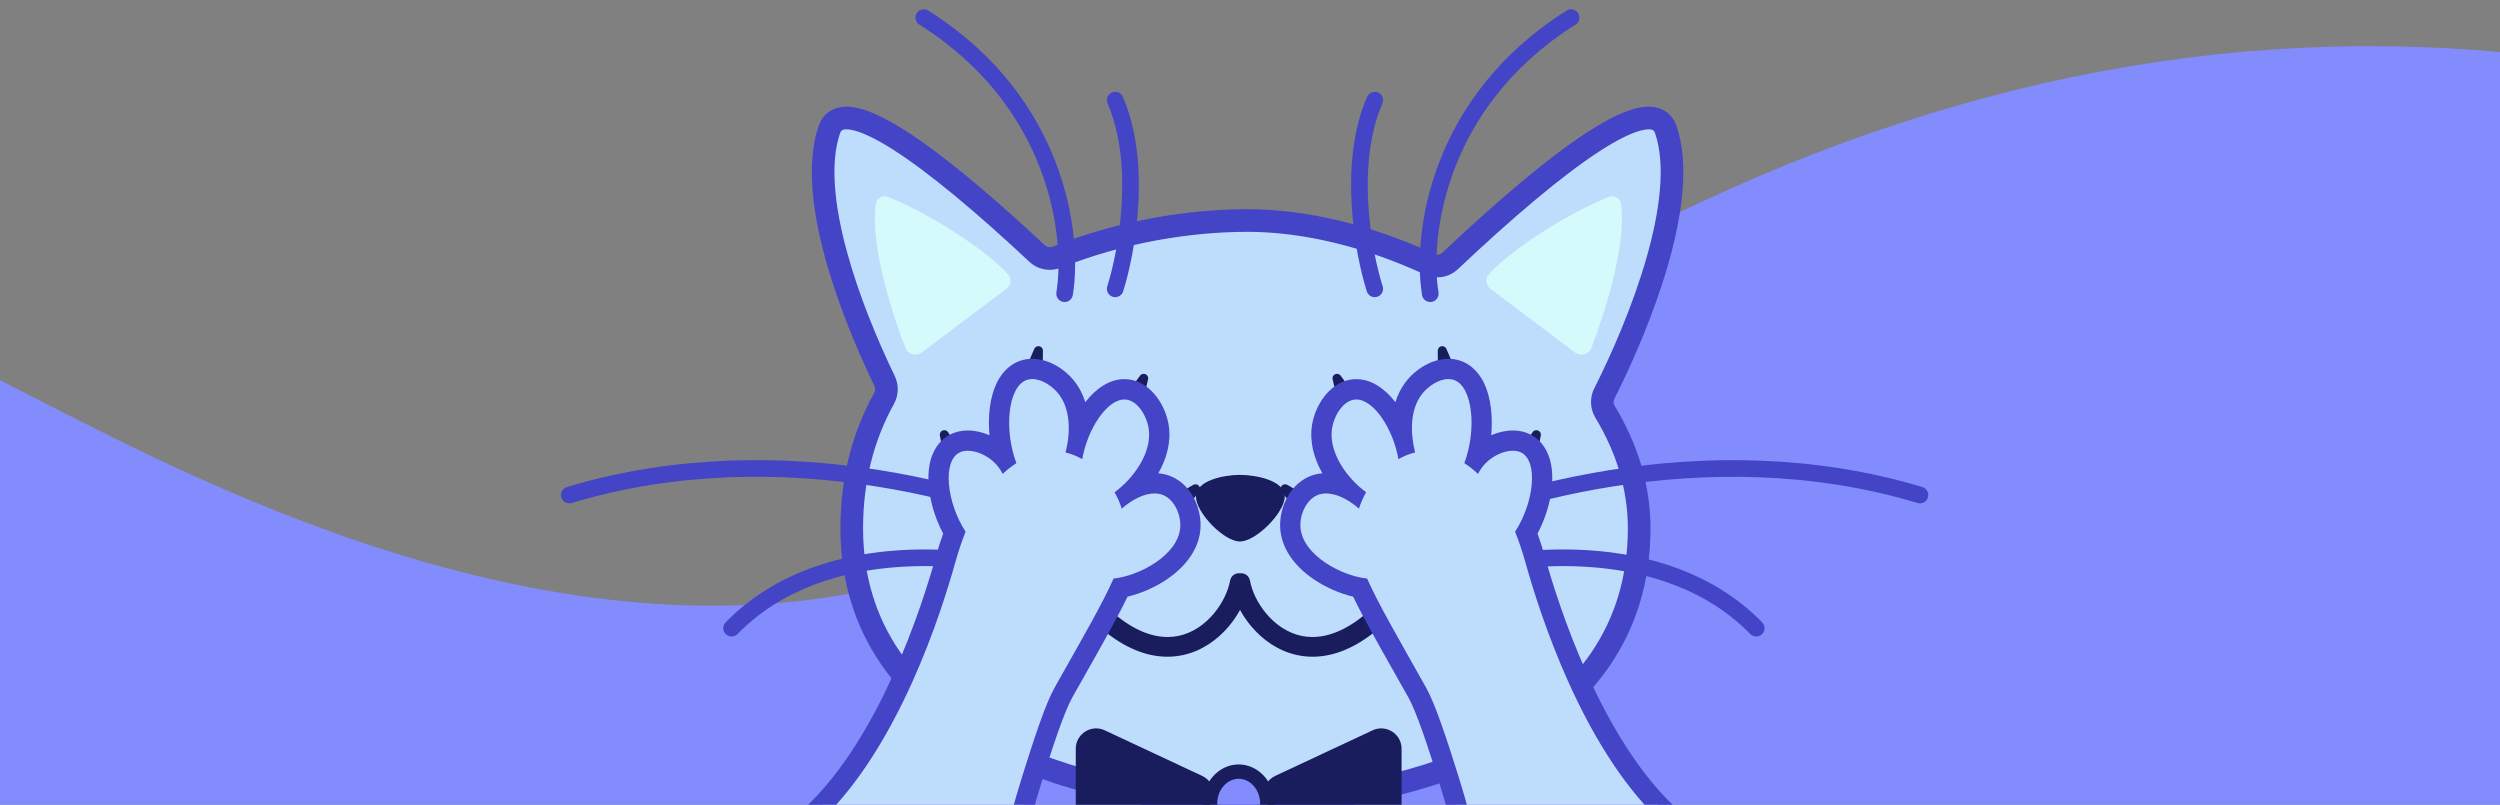 <svg width="379" height="122" viewBox="0 0 379 122" fill="none" xmlns="http://www.w3.org/2000/svg">
<rect x="0" y="0" width="379" height="122" fill="#808080" stroke="none"/>
<path fill-rule="evenodd" clip-rule="evenodd" d="M-16 49.466L7.167 61.303C30.333 73.14 76.667 96.814 123 90.896C169.333 84.977 215.667 49.466 262 28.751C308.333 8.036 354.667 2.117 401 10.995C447.333 19.873 493.667 43.547 516.833 55.384L540 67.221V156H516.833C493.667 156 447.333 156 401 156C354.667 156 308.333 156 262 156C215.667 156 169.333 156 123 156C76.667 156 30.333 156 7.167 156H-16V49.466Z" fill="#828CFC"/>
<path fill-rule="evenodd" clip-rule="evenodd" d="M134.013 60.42C134.467 59.597 134.514 58.608 134.105 57.762C128.865 46.928 122.347 29.647 125.707 19.704C127.769 13.601 141.446 23.667 157.238 38.442C158.038 39.19 159.203 39.394 160.219 38.988C169.754 35.179 180.109 33.429 189.155 33.429C197.821 33.429 207.609 35.819 216.699 40.055C217.745 40.543 218.989 40.358 219.829 39.565C236.122 24.183 250.441 13.448 252.554 19.704C256.12 30.255 248.563 49.066 243.213 59.671C242.765 60.56 242.826 61.612 243.341 62.464C246.588 67.841 248.498 73.77 248.498 80.081C248.498 111.389 214.162 121.587 189.155 121.587C164.148 121.587 129.125 111.296 129.125 80.081C129.125 72.527 130.93 65.999 134.013 60.42Z" fill="#BEDCFC"/>
<path d="M125.707 19.704L124.082 19.154L125.707 19.704ZM252.554 19.704L250.93 20.253V20.253L252.554 19.704ZM216.699 40.055L217.423 38.501L216.699 40.055ZM219.829 39.565L218.652 38.318L219.829 39.565ZM157.238 38.442L158.41 37.19L157.238 38.442ZM243.213 59.671L241.682 58.899L243.213 59.671ZM243.341 62.464L244.809 61.577L243.341 62.464ZM134.105 57.762L135.649 57.015L134.105 57.762ZM134.013 60.42L132.512 59.59L134.013 60.42ZM124.082 19.154C122.23 24.637 123.145 31.87 125.025 38.845C126.927 45.901 129.913 53.034 132.561 58.508L135.649 57.015C133.057 51.655 130.164 44.732 128.337 37.953C126.488 31.093 125.824 24.714 127.332 20.253L124.082 19.154ZM158.41 37.19C150.499 29.788 143.036 23.487 137.245 19.797C134.384 17.974 131.748 16.667 129.577 16.29C128.475 16.098 127.319 16.114 126.283 16.595C125.189 17.104 124.465 18.022 124.082 19.154L127.332 20.253C127.465 19.86 127.619 19.757 127.729 19.706C127.898 19.628 128.272 19.544 128.989 19.669C130.456 19.924 132.612 20.913 135.402 22.69C140.913 26.201 148.185 32.321 156.066 39.694L158.41 37.19ZM189.155 31.714C179.906 31.714 169.333 33.501 159.583 37.395L160.856 40.581C170.175 36.858 180.313 35.144 189.155 35.144V31.714ZM217.423 38.501C208.148 34.178 198.114 31.714 189.155 31.714V35.144C197.529 35.144 207.069 37.46 215.974 41.61L217.423 38.501ZM254.179 19.154C253.786 17.99 253.034 17.058 251.9 16.56C250.834 16.091 249.646 16.102 248.514 16.321C246.277 16.754 243.548 18.148 240.574 20.082C234.558 23.995 226.813 30.613 218.652 38.318L221.006 40.812C229.138 33.135 236.699 26.694 242.444 22.958C245.35 21.068 247.615 19.989 249.167 19.689C249.929 19.541 250.334 19.619 250.519 19.7C250.637 19.752 250.795 19.853 250.93 20.253L254.179 19.154ZM244.745 60.444C247.45 55.082 250.724 47.624 252.876 40.141C255.001 32.749 256.142 24.963 254.179 19.154L250.93 20.253C252.532 24.995 251.678 31.89 249.579 39.193C247.506 46.405 244.327 53.656 241.682 58.899L244.745 60.444ZM250.214 80.081C250.214 73.412 248.192 67.179 244.809 61.577L241.872 63.351C244.984 68.502 246.783 74.128 246.783 80.081H250.214ZM189.155 123.302C201.844 123.302 216.992 120.722 229.033 114.076C241.145 107.391 250.214 96.509 250.214 80.081H246.783C246.783 94.96 238.684 104.831 227.375 111.073C215.997 117.353 201.472 119.872 189.155 119.872V123.302ZM127.41 80.081C127.41 96.481 136.67 107.359 148.941 114.046C161.149 120.698 176.464 123.302 189.155 123.302V119.872C176.839 119.872 162.138 117.33 150.583 111.034C139.091 104.772 130.84 94.896 130.84 80.081H127.41ZM132.512 59.59C129.286 65.428 127.41 72.242 127.41 80.081H130.84C130.84 72.812 132.574 66.57 135.514 61.249L132.512 59.59ZM215.974 41.61C217.641 42.387 219.642 42.1 221.006 40.812L218.652 38.318C218.337 38.615 217.85 38.7 217.423 38.501L215.974 41.61ZM156.066 39.694C157.365 40.91 159.239 41.227 160.856 40.581L159.583 37.395C159.167 37.562 158.71 37.47 158.41 37.19L156.066 39.694ZM241.682 58.899C240.955 60.34 241.067 62.018 241.872 63.351L244.809 61.577C244.585 61.206 244.575 60.781 244.745 60.444L241.682 58.899ZM132.561 58.508C132.716 58.828 132.711 59.23 132.512 59.59L135.514 61.249C136.224 59.964 136.313 58.388 135.649 57.015L132.561 58.508Z" fill="#4344C6"/>
<path d="M164.65 82.194C152.136 75.709 118.947 65.2 86.305 75.043" stroke="#4344C6" stroke-width="2.524" stroke-linecap="round"/>
<path d="M159.179 87.452C148.944 84.052 124.96 80.848 110.91 95.234" stroke="#4344C6" stroke-width="2.524" stroke-linecap="round"/>
<path d="M212.717 82.194C225.231 75.709 258.42 65.2 291.062 75.043" stroke="#4344C6" stroke-width="2.524" stroke-linecap="round"/>
<path d="M217.973 87.452C228.209 84.052 252.193 80.848 266.242 95.234" stroke="#4344C6" stroke-width="2.524" stroke-linecap="round"/>
<path d="M161.395 44.522C162.797 35.933 160.49 15.539 140.047 2.667" stroke="#4344C6" stroke-width="2.524" stroke-linecap="round"/>
<path d="M216.828 44.522C215.426 35.933 217.732 15.539 238.176 2.667" stroke="#4344C6" stroke-width="2.524" stroke-linecap="round"/>
<path d="M169.066 43.786C170.819 38.282 173.273 24.857 169.066 15.182" stroke="#4344C6" stroke-width="2.524" stroke-linecap="round"/>
<path d="M208.41 43.786C206.657 38.282 204.204 24.857 208.41 15.182" stroke="#4344C6" stroke-width="2.524" stroke-linecap="round"/>
<path d="M194.765 75.275C194.765 77.714 190.404 82.089 187.972 82.089C185.54 82.089 181.305 77.714 181.305 75.275C181.305 72.835 185.54 71.993 187.972 71.993C190.404 71.993 194.765 72.835 194.765 75.275Z" fill="#191D5D"/>
<path d="M139.766 53.425L152.54 43.802C153.256 43.262 153.426 42.257 152.824 41.592C148.872 37.23 139.37 31.644 134.601 29.852C133.771 29.54 132.896 30.038 132.773 30.916C131.882 37.267 135.337 47.728 137.246 52.725C137.637 53.747 138.892 54.084 139.766 53.425Z" fill="#D5FAFC"/>
<path d="M238.745 53.425L225.972 43.802C225.255 43.262 225.086 42.257 225.688 41.592C229.64 37.23 239.142 31.644 243.911 29.852C244.741 29.54 245.616 30.038 245.739 30.916C246.629 37.267 243.175 47.728 241.266 52.725C240.875 53.747 239.62 54.084 238.745 53.425Z" fill="#D5FAFC"/>
<path fill-rule="evenodd" clip-rule="evenodd" d="M187.849 88.052C187.737 88.035 187.632 88.112 187.612 88.224C187.299 89.969 186.365 91.994 184.918 93.728C183.417 95.527 181.383 96.991 178.951 97.514C174.15 98.548 167.566 95.942 160.259 84.296C160.198 84.2 160.07 84.167 159.973 84.227L159.74 84.373C159.644 84.433 159.616 84.562 159.676 84.659C167.032 96.383 173.857 99.313 179.096 98.185C181.71 97.622 183.87 96.055 185.445 94.167C186.48 92.927 187.271 91.538 187.775 90.185C187.846 89.995 188.134 89.995 188.204 90.185C188.709 91.538 189.499 92.927 190.534 94.167C192.109 96.055 194.27 97.622 196.884 98.185C202.122 99.313 208.947 96.383 216.303 84.659C216.363 84.562 216.335 84.433 216.239 84.373L216.006 84.227C215.909 84.167 215.781 84.2 215.72 84.296C208.413 95.942 201.83 98.548 197.028 97.514C194.597 96.991 192.562 95.527 191.061 93.728C189.614 91.994 188.681 89.969 188.367 88.224C188.347 88.112 188.242 88.035 188.13 88.052L188.021 88.069C188 88.072 187.979 88.072 187.958 88.069L187.849 88.052Z" fill="#191D5D"/>
<path d="M184.918 93.728L185.8 94.463L184.918 93.728ZM178.951 97.514L178.71 96.392L178.951 97.514ZM179.096 98.185L179.337 99.307L179.096 98.185ZM185.445 94.167L184.564 93.432L184.564 93.432L185.445 94.167ZM190.534 94.167L191.415 93.432V93.432L190.534 94.167ZM196.884 98.185L196.642 99.307L196.884 98.185ZM197.028 97.514L197.27 96.392L197.028 97.514ZM191.061 93.728L191.942 92.993L191.061 93.728ZM216.006 84.227L216.613 83.253L216.006 84.227ZM215.72 84.296L214.748 83.686L215.72 84.296ZM216.303 84.659L217.275 85.269L216.303 84.659ZM216.239 84.373L215.632 85.347L216.239 84.373ZM187.775 90.185L186.699 89.784L187.775 90.185ZM188.204 90.185L189.28 89.784L188.204 90.185ZM188.021 88.069L188.195 89.204L188.021 88.069ZM187.958 88.069L187.784 89.204L187.958 88.069ZM188.367 88.224L189.497 88.021L188.367 88.224ZM160.259 84.296L161.231 83.686L160.259 84.296ZM187.612 88.224L186.482 88.021L187.612 88.224ZM185.8 94.463C187.361 92.592 188.39 90.387 188.742 88.427L186.482 88.021C186.207 89.551 185.369 91.396 184.037 92.993L185.8 94.463ZM179.193 98.636C181.93 98.047 184.175 96.411 185.8 94.463L184.037 92.993C182.66 94.644 180.835 95.934 178.71 96.392L179.193 98.636ZM159.286 84.906C166.674 96.68 173.661 99.827 179.193 98.636L178.71 96.392C174.638 97.269 168.459 95.204 161.231 83.686L159.286 84.906ZM160.347 85.347L160.58 85.202L159.366 83.253L159.133 83.398L160.347 85.347ZM178.854 97.063C174.346 98.033 167.926 95.646 160.649 84.049L158.704 85.269C166.139 97.119 173.368 100.592 179.337 99.307L178.854 97.063ZM184.564 93.432C183.112 95.172 181.162 96.566 178.854 97.063L179.337 99.307C182.257 98.678 184.628 96.939 186.327 94.903L184.564 93.432ZM186.699 89.784C186.24 91.016 185.516 92.291 184.564 93.432L186.327 94.903C187.444 93.563 188.301 92.061 188.851 90.586L186.699 89.784ZM187.129 90.586C187.678 92.061 188.535 93.563 189.653 94.903L191.415 93.432C190.464 92.291 189.739 91.016 189.28 89.784L187.129 90.586ZM189.653 94.903C191.352 96.939 193.722 98.678 196.642 99.307L197.125 97.063C194.817 96.566 192.867 95.172 191.415 93.432L189.653 94.903ZM196.642 99.307C202.612 100.592 209.84 97.119 217.275 85.269L215.33 84.049C208.054 95.646 201.633 98.033 197.125 97.063L196.642 99.307ZM216.846 83.398L216.613 83.253L215.399 85.202L215.632 85.347L216.846 83.398ZM214.748 83.686C207.521 95.204 201.341 97.269 197.27 96.392L196.786 98.636C202.318 99.827 209.305 96.68 216.693 84.906L214.748 83.686ZM197.27 96.392C195.144 95.934 193.32 94.644 191.942 92.993L190.179 94.463C191.804 96.411 194.049 98.047 196.786 98.636L197.27 96.392ZM191.942 92.993C190.61 91.396 189.772 89.551 189.497 88.021L187.237 88.427C187.589 90.387 188.618 92.592 190.179 94.463L191.942 92.993ZM187.955 86.918L187.846 86.935L188.195 89.204L188.304 89.187L187.955 86.918ZM187.675 89.187L187.784 89.204L188.133 86.935L188.024 86.918L187.675 89.187ZM216.613 83.253C215.958 82.845 215.131 83.075 214.748 83.686L216.693 84.906C216.43 85.324 215.86 85.489 215.399 85.202L216.613 83.253ZM217.275 85.269C217.663 84.651 217.498 83.805 216.846 83.398L215.632 85.347C215.172 85.061 215.064 84.474 215.33 84.049L217.275 85.269ZM188.851 90.586C188.687 91.024 188.283 91.191 187.99 91.191C187.696 91.191 187.292 91.024 187.129 90.586L189.28 89.784C189.046 89.156 188.462 88.895 187.99 88.895C187.517 88.895 186.933 89.156 186.699 89.784L188.851 90.586ZM187.846 86.935C187.941 86.92 188.038 86.92 188.133 86.935L187.784 89.204C187.92 89.225 188.059 89.225 188.195 89.204L187.846 86.935ZM159.133 83.398C158.481 83.805 158.316 84.651 158.704 85.269L160.649 84.049C160.915 84.474 160.807 85.061 160.347 85.347L159.133 83.398ZM189.497 88.021C189.37 87.313 188.7 86.803 187.955 86.918L188.304 89.187C187.784 89.267 187.324 88.911 187.237 88.427L189.497 88.021ZM161.231 83.686C160.848 83.075 160.021 82.845 159.366 83.253L160.58 85.202C160.119 85.489 159.549 85.324 159.286 84.906L161.231 83.686ZM188.742 88.427C188.655 88.911 188.195 89.267 187.675 89.187L188.024 86.918C187.279 86.803 186.609 87.313 186.482 88.021L188.742 88.427Z" fill="#191D5D"/>
<path d="M220.828 58.231L218.647 53.166L218.716 58.818L220.828 58.231Z" fill="#4344C6" stroke="#191D5D" stroke-width="1.372" stroke-miterlimit="10" stroke-linecap="round" stroke-linejoin="round"/>
<path d="M205.941 61.817L202.693 57.358L204.014 62.858L205.941 61.817Z" fill="#4344C6" stroke="#191D5D" stroke-width="1.372" stroke-miterlimit="10" stroke-linecap="round" stroke-linejoin="round"/>
<path d="M199.594 76.868L194.824 74.103L198.25 78.6L199.594 76.868Z" fill="#4344C6" stroke="#191D5D" stroke-width="1.372" stroke-miterlimit="10" stroke-linecap="round" stroke-linejoin="round"/>
<path d="M231.881 71.316L232.91 65.902L229.803 70.621L231.881 71.316Z" fill="#4344C6" stroke="#191D5D" stroke-width="1.372" stroke-miterlimit="10" stroke-linecap="round" stroke-linejoin="round"/>
<path d="M225.868 139.409C226.118 139.409 226.371 139.348 226.598 139.225L252.074 125.49C252.504 125.26 252.8 124.834 252.865 124.35C252.93 123.866 252.765 123.378 252.416 123.037C241.626 112.516 235.437 94.538 232.703 84.759C232.315 83.373 231.877 82.032 231.393 80.762C233.401 77.325 234.273 73.098 233.521 70.229C233.056 68.463 232.084 67.634 231.351 67.254C230.767 66.95 230.092 66.793 229.351 66.793C227.707 66.793 225.826 67.576 224.44 68.835C224.244 69.016 224.052 69.208 223.871 69.412C224.954 65.652 224.877 61.448 223.614 58.787C222.973 57.435 222.032 56.522 220.892 56.138C220.481 55.999 220.039 55.93 219.582 55.93C217.709 55.93 215.551 57.159 214.211 58.99C212.928 60.745 212.356 63.164 212.54 65.887C211.093 62.174 208.493 59.017 205.614 59.017C205.36 59.017 205.107 59.041 204.865 59.09C202.438 59.578 200.787 62.289 200.415 64.716C199.9 68.056 201.72 71.516 204.082 73.996C203.037 73.516 202.004 73.266 201.041 73.266C200.323 73.266 199.647 73.405 199.036 73.677C196.594 74.764 195.454 77.782 195.623 80.067C195.98 84.931 201.812 88.322 206.209 89.105C207.687 92.284 209.929 96.255 212.947 101.596C213.546 102.659 214.18 103.777 214.848 104.963C216.177 107.325 217.958 112.754 219.682 118.264C221.717 124.772 223.292 131.449 224.363 138.111C224.443 138.603 224.755 139.025 225.2 139.244C225.4 139.355 225.634 139.409 225.868 139.409Z" fill="#BEDCFC"/>
<path d="M219.586 57.466C218.142 57.466 216.464 58.514 215.454 59.9C213.78 62.189 213.776 65.618 214.533 68.597C213.673 68.793 212.82 69.139 212.006 69.607C211.181 64.953 208.243 60.561 205.617 60.561C205.467 60.561 205.318 60.576 205.168 60.603C203.578 60.922 202.238 62.968 201.935 64.953C201.37 68.628 204.277 72.571 207.107 74.626C206.654 75.42 206.285 76.257 206.02 77.11C204.408 75.701 202.595 74.806 201.04 74.806C200.549 74.806 200.084 74.894 199.658 75.086C197.995 75.827 197.012 78.07 197.151 79.959C197.462 84.183 203.409 87.323 207.253 87.707C208.946 91.536 211.868 96.554 216.18 104.214C217.547 106.641 219.244 111.748 221.141 117.811C223.744 126.131 225.115 133.162 225.871 137.873L251.348 124.138C239.752 112.831 233.455 93.137 231.228 85.173C230.763 83.514 230.249 81.998 229.688 80.612C232.552 76.207 233.228 69.964 230.644 68.617C230.268 68.421 229.826 68.332 229.354 68.332C228.068 68.332 226.551 68.997 225.476 69.976C224.896 70.502 224.432 71.135 224.063 71.838C223.387 71.201 222.692 70.663 221.993 70.21C223.905 65.115 223.272 58.56 220.404 57.596C220.143 57.508 219.87 57.466 219.586 57.466ZM219.586 54.394C220.212 54.394 220.815 54.49 221.383 54.682C222.458 55.043 223.959 55.934 225.004 58.13C225.983 60.192 226.336 63.053 226.067 65.982C227.142 65.514 228.275 65.261 229.354 65.261C230.345 65.261 231.255 65.472 232.065 65.894C233.075 66.42 234.403 67.53 235.014 69.841C235.816 72.89 235.025 77.244 233.086 80.892C233.489 82.002 233.858 83.157 234.188 84.348C236.354 92.1 242.57 111.287 253.494 121.938C254.193 122.622 254.527 123.597 254.393 124.565C254.258 125.532 253.667 126.377 252.807 126.842L227.33 140.576C226.877 140.822 226.374 140.945 225.871 140.945C225.407 140.945 224.942 140.841 224.512 140.626C223.621 140.185 222.995 139.34 222.838 138.357C221.782 131.768 220.223 125.164 218.211 118.724C216.51 113.291 214.767 107.954 213.504 105.716C212.836 104.533 212.206 103.412 211.603 102.348C208.785 97.36 206.638 93.559 205.141 90.453C203.098 89.973 200.956 89.04 199.151 87.811C196.095 85.738 194.294 83.027 194.086 80.178C193.875 77.298 195.292 73.662 198.406 72.272C199.051 71.984 199.746 71.811 200.476 71.75C199.205 69.523 198.506 67 198.898 64.477C199.351 61.525 201.443 58.207 204.565 57.581C204.911 57.512 205.264 57.477 205.617 57.477C207.863 57.477 209.914 58.875 211.546 60.968C211.88 59.9 212.356 58.925 212.974 58.08C214.613 55.842 217.205 54.394 219.586 54.394Z" fill="#4344C6"/>
<path d="M155.242 58.231L157.423 53.166L157.354 58.818L155.242 58.231Z" fill="#4344C6" stroke="#191D5D" stroke-width="1.372" stroke-miterlimit="10" stroke-linecap="round" stroke-linejoin="round"/>
<path d="M170.133 61.817L173.382 57.358L172.061 62.858L170.133 61.817Z" fill="#4344C6" stroke="#191D5D" stroke-width="1.372" stroke-miterlimit="10" stroke-linecap="round" stroke-linejoin="round"/>
<path d="M176.469 76.868L181.238 74.103L177.813 78.6L176.469 76.868Z" fill="#4344C6" stroke="#191D5D" stroke-width="1.372" stroke-miterlimit="10" stroke-linecap="round" stroke-linejoin="round"/>
<path d="M144.189 71.317L143.16 65.902L146.267 70.621L144.189 71.317Z" fill="#4344C6" stroke="#191D5D" stroke-width="1.372" stroke-miterlimit="10" stroke-linecap="round" stroke-linejoin="round"/>
<path d="M150.198 139.409C149.949 139.409 149.695 139.348 149.469 139.225L123.992 125.49C123.562 125.26 123.267 124.834 123.202 124.35C123.136 123.866 123.301 123.378 123.651 123.037C134.44 112.516 140.63 94.538 143.364 84.759C143.752 83.373 144.189 82.033 144.673 80.762C142.665 77.325 141.793 73.098 142.546 70.229C143.01 68.463 143.982 67.634 144.715 67.254C145.299 66.95 145.975 66.793 146.716 66.793C148.359 66.793 150.241 67.576 151.627 68.835C151.823 69.016 152.015 69.208 152.195 69.412C151.112 65.652 151.189 61.448 152.452 58.787C153.094 57.435 154.034 56.522 155.175 56.138C155.585 55.999 156.027 55.93 156.484 55.93C158.358 55.93 160.516 57.159 161.856 58.991C163.138 60.745 163.71 63.164 163.526 65.887C164.974 62.174 167.573 59.017 170.453 59.017C170.706 59.017 170.96 59.041 171.202 59.09C173.628 59.578 175.279 62.289 175.652 64.716C176.166 68.056 174.346 71.516 171.985 73.996C173.029 73.516 174.062 73.267 175.026 73.267C175.744 73.267 176.42 73.405 177.03 73.677C179.472 74.764 180.613 77.782 180.444 80.067C180.087 84.931 174.254 88.322 169.858 89.105C168.379 92.285 166.137 96.255 163.119 101.596C162.52 102.659 161.886 103.777 161.218 104.963C159.89 107.325 158.108 112.754 156.384 118.264C154.349 124.772 152.775 131.449 151.704 138.111C151.623 138.603 151.312 139.025 150.866 139.244C150.667 139.355 150.433 139.409 150.198 139.409Z" fill="#BEDCFC"/>
<path d="M156.488 57.466C157.932 57.466 159.61 58.514 160.62 59.9C162.294 62.189 162.298 65.618 161.541 68.597C162.402 68.793 163.254 69.139 164.068 69.607C164.893 64.953 167.831 60.561 170.457 60.561C170.607 60.561 170.757 60.576 170.906 60.603C172.496 60.922 173.836 62.968 174.139 64.953C174.704 68.628 171.797 72.571 168.967 74.626C169.42 75.42 169.789 76.257 170.054 77.11C171.667 75.701 173.479 74.806 175.034 74.806C175.526 74.806 175.99 74.894 176.416 75.086C178.079 75.827 179.062 78.07 178.924 79.959C178.613 84.183 172.665 87.323 168.821 87.707C167.128 91.536 164.206 96.554 159.894 104.214C158.527 106.641 156.83 111.748 154.933 117.811C152.33 126.131 150.959 133.162 150.203 137.873L124.726 124.138C136.322 112.831 142.619 93.137 144.846 85.173C145.311 83.514 145.826 81.998 146.386 80.612C143.522 76.207 142.846 69.964 145.43 68.617C145.806 68.421 146.248 68.332 146.72 68.332C148.006 68.332 149.523 68.997 150.598 69.976C151.178 70.502 151.643 71.135 152.011 71.838C152.687 71.201 153.382 70.663 154.081 70.21C152.169 65.115 152.802 58.56 155.671 57.596C155.932 57.508 156.204 57.466 156.488 57.466ZM156.488 54.394C155.863 54.394 155.26 54.49 154.691 54.682C153.616 55.043 152.115 55.934 151.071 58.13C150.091 60.192 149.738 63.053 150.007 65.982C148.932 65.514 147.799 65.261 146.72 65.261C145.73 65.261 144.82 65.472 144.009 65.894C143 66.42 141.671 67.53 141.06 69.841C140.258 72.89 141.049 77.244 142.988 80.892C142.585 82.002 142.216 83.157 141.886 84.348C139.72 92.1 133.504 111.287 122.58 121.938C121.881 122.622 121.547 123.597 121.682 124.565C121.816 125.532 122.407 126.377 123.267 126.842L148.744 140.576C149.197 140.822 149.7 140.945 150.203 140.945C150.667 140.945 151.132 140.841 151.562 140.626C152.453 140.185 153.079 139.34 153.236 138.357C154.292 131.768 155.851 125.164 157.863 118.724C159.564 113.291 161.307 107.954 162.57 105.716C163.239 104.533 163.868 103.412 164.471 102.348C167.289 97.36 169.436 93.559 170.933 90.453C172.976 89.973 175.119 89.04 176.923 87.811C179.98 85.738 181.78 83.027 181.988 80.178C182.199 77.298 180.782 73.662 177.668 72.272C177.023 71.984 176.328 71.811 175.599 71.75C176.869 69.523 177.568 67 177.177 64.477C176.724 61.525 174.631 58.207 171.509 57.581C171.164 57.512 170.81 57.477 170.457 57.477C168.211 57.477 166.161 58.875 164.529 60.968C164.195 59.9 163.719 58.925 163.1 58.08C161.461 55.842 158.869 54.394 156.488 54.394Z" fill="#4344C6"/>
<path d="M184.701 120.902C184.944 121.352 185.07 121.854 185.07 122.365L185.07 123.078C185.07 124.314 184.333 125.43 183.197 125.916L167.387 132.676C165.35 133.547 163.086 132.052 163.086 129.837L163.086 113.513C163.086 111.253 165.435 109.759 167.482 110.717L182.245 117.626C182.846 117.907 183.34 118.374 183.655 118.958L184.701 120.902Z" fill="#191D5D"/>
<path d="M190.865 120.902C190.623 121.352 190.496 121.854 190.496 122.365L190.496 123.078C190.496 124.314 191.233 125.43 192.37 125.916L208.179 132.676C210.216 133.547 212.48 132.052 212.48 129.837L212.48 113.513C212.48 111.253 210.131 109.759 208.084 110.717L193.321 117.626C192.72 117.907 192.226 118.374 191.912 118.958L190.865 120.902Z" fill="#191D5D"/>
<path d="M192.126 121.858C192.126 124.656 190.087 126.744 187.784 126.744C185.48 126.744 183.441 124.656 183.441 121.858C183.441 119.06 185.48 116.973 187.784 116.973C190.087 116.973 192.126 119.06 192.126 121.858Z" fill="#828CFC" stroke="#191D5D" stroke-width="2.171"/>
</svg>
